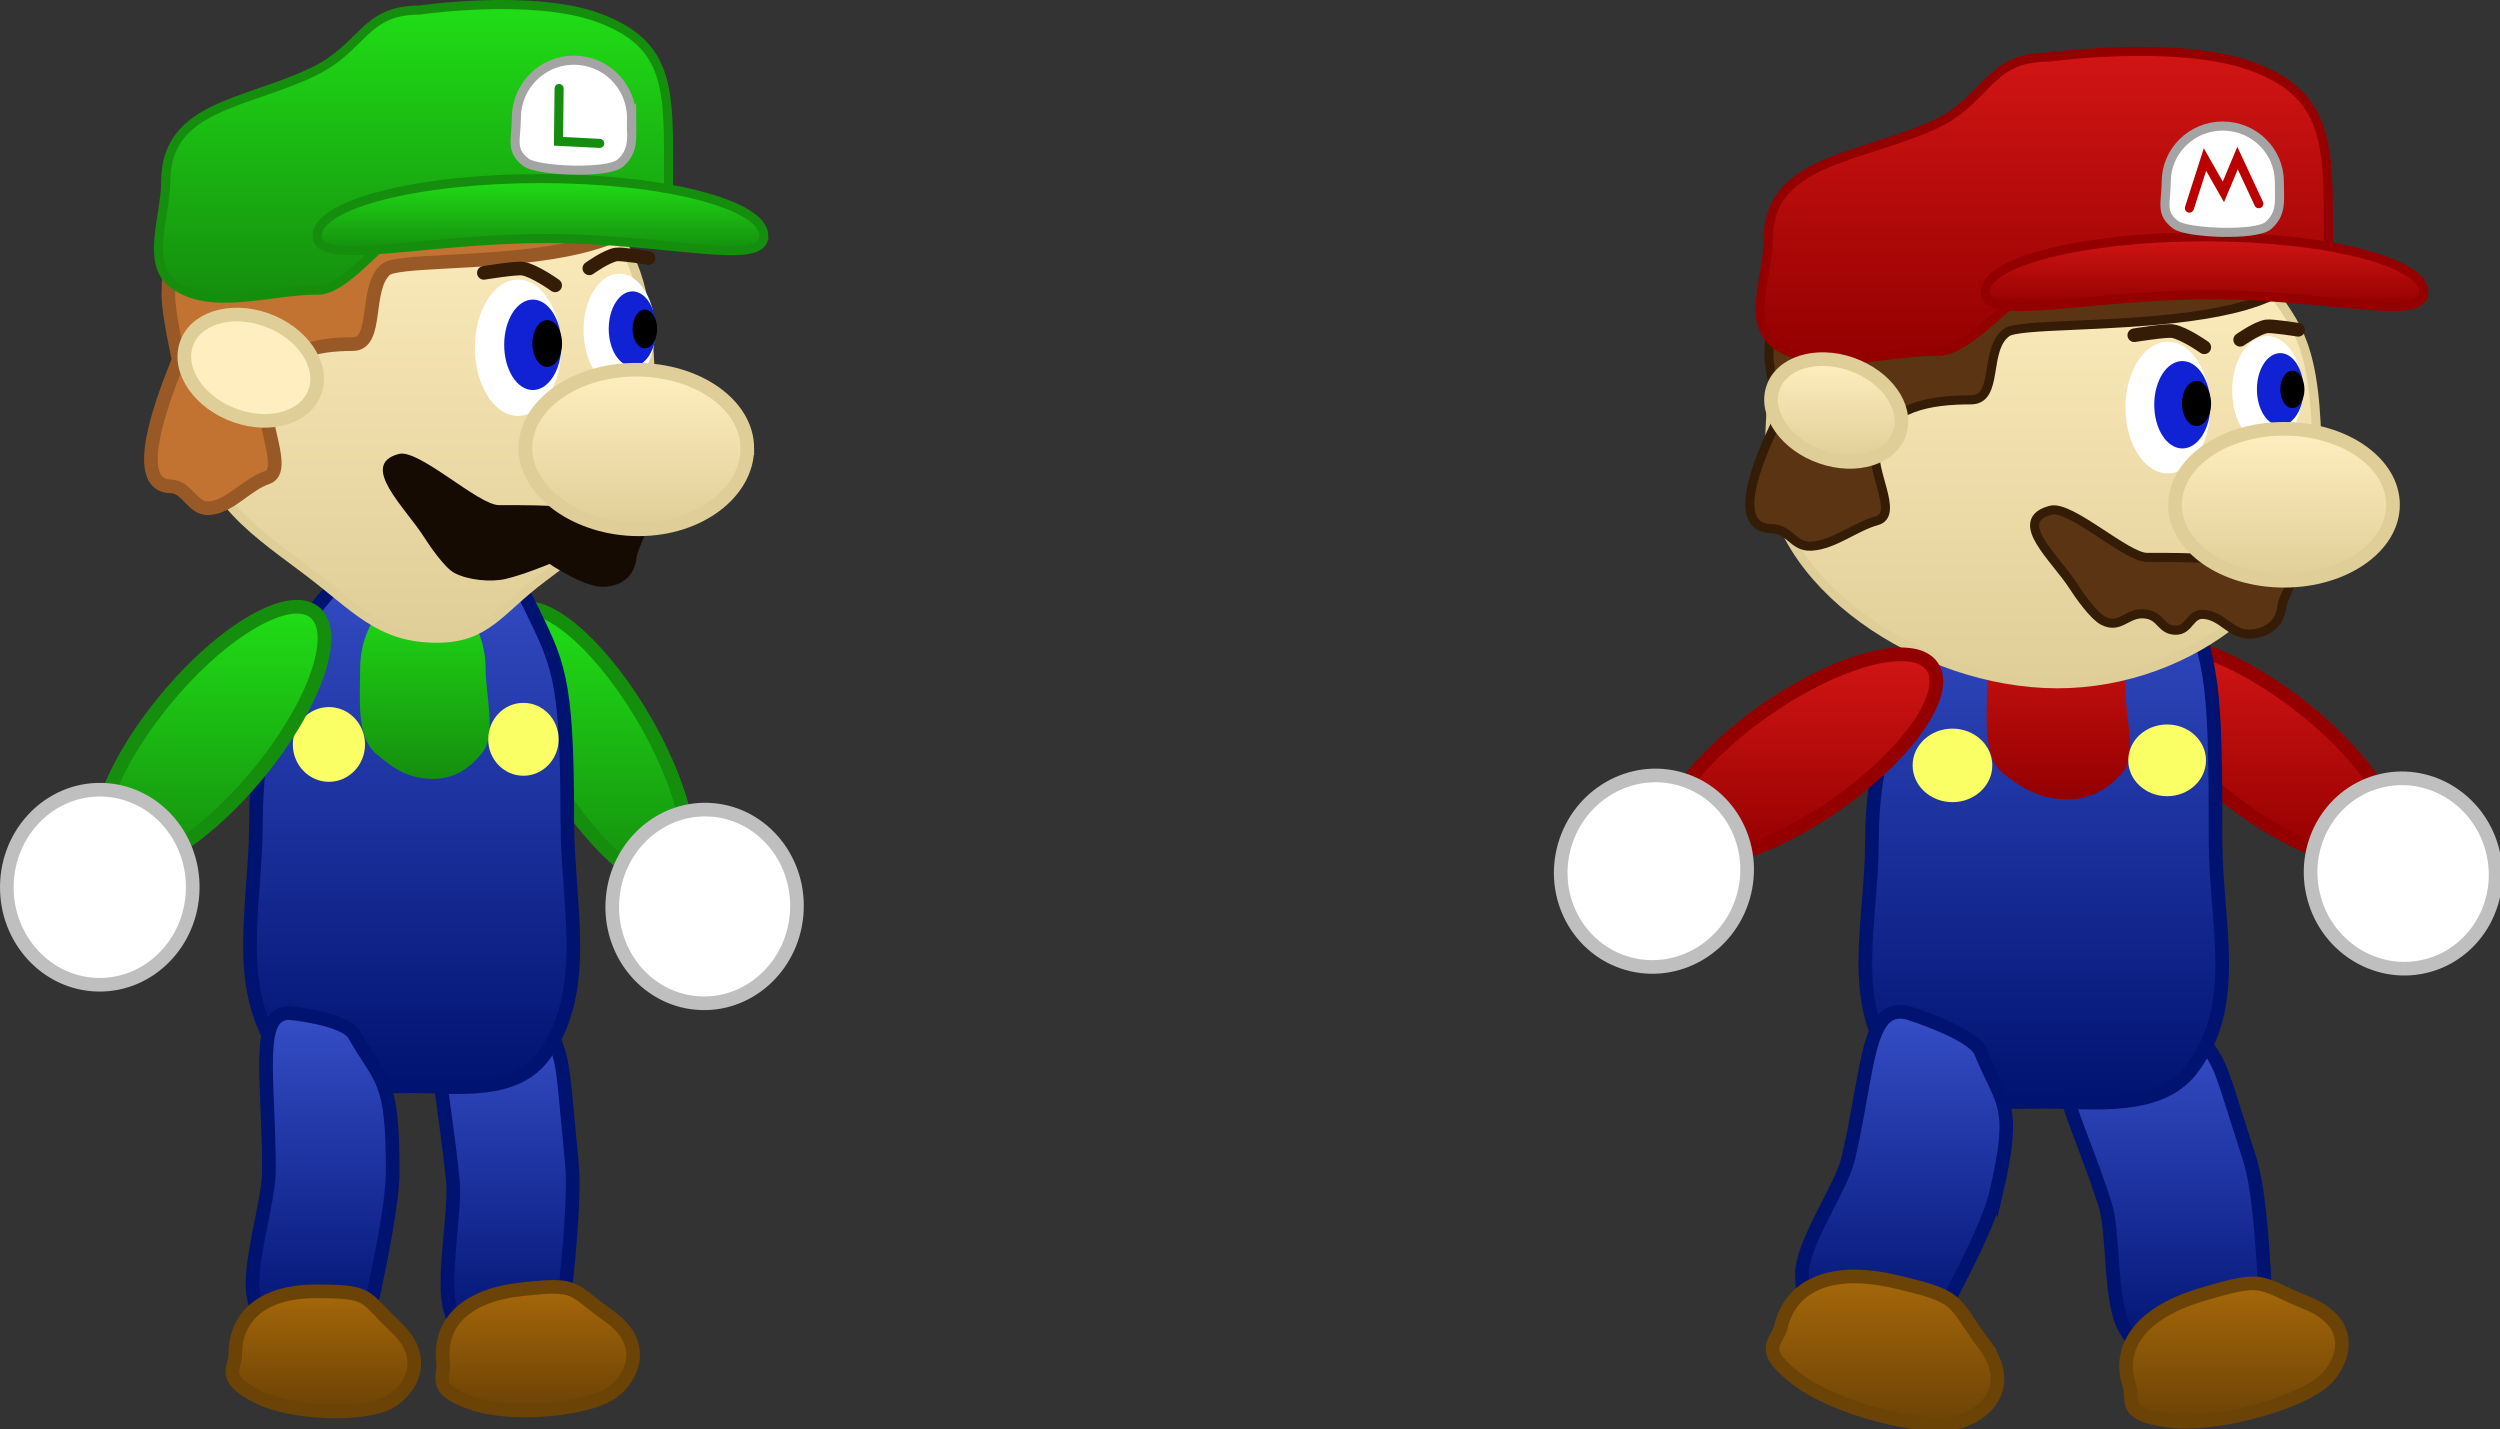<svg version="1.1" xmlns="http://www.w3.org/2000/svg" xmlns:xlink="http://www.w3.org/1999/xlink" width="274.956" height="157.199" viewBox="0,0,274.956,157.199"><rect x="0" y="0" width="274.956" height="157.199" fill="#333333" stroke="none"/><defs><linearGradient x1="161.412" y1="214.097" x2="161.412" y2="250.077" gradientUnits="userSpaceOnUse" id="color-1"><stop offset="0" stop-color="#364ec7"/><stop offset="1" stop-color="#001371"/></linearGradient><linearGradient x1="164.933" y1="243.545" x2="164.933" y2="257.137" gradientUnits="userSpaceOnUse" id="color-2"><stop offset="0" stop-color="#a6680a"/><stop offset="1" stop-color="#6c4205"/></linearGradient><linearGradient x1="171.376" y1="168.911" x2="171.376" y2="199.185" gradientUnits="userSpaceOnUse" id="color-3"><stop offset="0" stop-color="#20de16"/><stop offset="1" stop-color="#158e0e"/></linearGradient><linearGradient x1="151.072" y1="162.595" x2="151.072" y2="221.581" gradientUnits="userSpaceOnUse" id="color-4"><stop offset="0" stop-color="#364ec7"/><stop offset="1" stop-color="#001371"/></linearGradient><linearGradient x1="152.513" y1="166.818" x2="152.513" y2="187.673" gradientUnits="userSpaceOnUse" id="color-5"><stop offset="0" stop-color="#20de16"/><stop offset="1" stop-color="#158e0e"/></linearGradient><linearGradient x1="141.277" y1="213.422" x2="141.277" y2="249.119" gradientUnits="userSpaceOnUse" id="color-6"><stop offset="0" stop-color="#364ec7"/><stop offset="1" stop-color="#001371"/></linearGradient><linearGradient x1="141.356" y1="244.033" x2="141.356" y2="257.241" gradientUnits="userSpaceOnUse" id="color-7"><stop offset="0" stop-color="#a6680a"/><stop offset="1" stop-color="#6c4205"/></linearGradient><linearGradient x1="129.082" y1="168.739" x2="129.082" y2="197.329" gradientUnits="userSpaceOnUse" id="color-8"><stop offset="0" stop-color="#20de16"/><stop offset="1" stop-color="#158e0e"/></linearGradient><linearGradient x1="152.325" y1="119.31" x2="152.325" y2="172.203" gradientUnits="userSpaceOnUse" id="color-9"><stop offset="0" stop-color="#ffefc0"/><stop offset="1" stop-color="#e0ce98"/></linearGradient><linearGradient x1="151.28" y1="102.509" x2="151.28" y2="134.805" gradientUnits="userSpaceOnUse" id="color-10"><stop offset="0" stop-color="#20de16"/><stop offset="1" stop-color="#158e0e"/></linearGradient><linearGradient x1="165.243" y1="121.647" x2="165.243" y2="129.577" gradientUnits="userSpaceOnUse" id="color-11"><stop offset="0" stop-color="#20de16"/><stop offset="1" stop-color="#158e0e"/></linearGradient><linearGradient x1="175.782" y1="142.671" x2="175.782" y2="160.222" gradientUnits="userSpaceOnUse" id="color-12"><stop offset="0" stop-color="#ffefc0"/><stop offset="1" stop-color="#e0ce98"/></linearGradient><linearGradient x1="354.829" y1="172.832" x2="354.829" y2="196.624" gradientUnits="userSpaceOnUse" id="color-13"><stop offset="0" stop-color="#d21515"/><stop offset="1" stop-color="#940000"/></linearGradient><linearGradient x1="343.77" y1="215.702" x2="343.77" y2="251.381" gradientUnits="userSpaceOnUse" id="color-14"><stop offset="0" stop-color="#364ec7"/><stop offset="1" stop-color="#001371"/></linearGradient><linearGradient x1="351.498" y1="243.157" x2="351.498" y2="258.368" gradientUnits="userSpaceOnUse" id="color-15"><stop offset="0" stop-color="#a6680a"/><stop offset="1" stop-color="#6c4306"/></linearGradient><linearGradient x1="330.575" y1="164.081" x2="330.575" y2="223.281" gradientUnits="userSpaceOnUse" id="color-16"><stop offset="0" stop-color="#364ec7"/><stop offset="1" stop-color="#001371"/></linearGradient><linearGradient x1="332.165" y1="169.394" x2="332.165" y2="189.916" gradientUnits="userSpaceOnUse" id="color-17"><stop offset="0" stop-color="#d21515"/><stop offset="1" stop-color="#940000"/></linearGradient><linearGradient x1="330.511" y1="126.597" x2="330.511" y2="177.209" gradientUnits="userSpaceOnUse" id="color-18"><stop offset="0" stop-color="#ffefc0"/><stop offset="1" stop-color="#e0ce98"/></linearGradient><linearGradient x1="330.635" y1="107.661" x2="330.635" y2="141.57" gradientUnits="userSpaceOnUse" id="color-19"><stop offset="0" stop-color="#d21515"/><stop offset="1" stop-color="#940000"/></linearGradient><linearGradient x1="348.249" y1="128.054" x2="348.249" y2="135.718" gradientUnits="userSpaceOnUse" id="color-20"><stop offset="0" stop-color="#d21515"/><stop offset="1" stop-color="#940000"/></linearGradient><linearGradient x1="356.999" y1="149.171" x2="356.999" y2="165.881" gradientUnits="userSpaceOnUse" id="color-21"><stop offset="0" stop-color="#ffefc0"/><stop offset="1" stop-color="#e0ce98"/></linearGradient><linearGradient x1="307.753" y1="141.506" x2="307.753" y2="152.81" gradientUnits="userSpaceOnUse" id="color-22"><stop offset="0" stop-color="#ffefc0"/><stop offset="1" stop-color="#e0ce98"/></linearGradient><linearGradient x1="315.216" y1="213.29" x2="315.216" y2="248.949" gradientUnits="userSpaceOnUse" id="color-23"><stop offset="0" stop-color="#364ec7"/><stop offset="1" stop-color="#001371"/></linearGradient><linearGradient x1="313.108" y1="242.396" x2="313.108" y2="258.647" gradientUnits="userSpaceOnUse" id="color-24"><stop offset="0" stop-color="#a6680a"/><stop offset="1" stop-color="#6c4306"/></linearGradient><linearGradient x1="303.829" y1="173.973" x2="303.829" y2="196.642" gradientUnits="userSpaceOnUse" id="color-25"><stop offset="0" stop-color="#d21515"/><stop offset="1" stop-color="#940000"/></linearGradient></defs><g transform="translate(-105.798,-102.009)"><g data-paper-data="{&quot;isPaintingLayer&quot;:true}" fill-rule="nonzero" stroke-linejoin="miter" stroke-miterlimit="10" stroke-dasharray="" stroke-dashoffset="0" style="mix-blend-mode: normal"><path d="" data-paper-data="{&quot;origPos&quot;:null}" fill="#c1770b" stroke="#6c4306" stroke-width="1.5" stroke-linecap="butt"/><path d="M168.691,229.902c0.34,3.526 -0.304,9.731 -0.637,13.258c-0.478,5.073 -1.954,5.885 -6.016,6.497c-4.08,0.614 -5.28,1.253 -6.708,-3.557c-0.983,-3.309 0.611,-10.724 0.273,-14.228c-0.999,-10.347 -3.19,-17.201 0.479,-17.753c0,0 5.924,-0.303 7.096,1.379c0,0 2.613,-1.98 3.638,0.969c1.032,2.969 0.876,3.089 1.875,13.436z" data-paper-data="{&quot;origPos&quot;:null,&quot;origRot&quot;:0}" fill="url(#color-1)" stroke="#001371" stroke-width="1.5" stroke-linecap="butt"/><path d="M172.804,246.782c4.338,3.073 2.479,6.843 0.303,8.377c-2.635,1.858 -11.024,2.748 -15.481,1.144c-4.458,-1.603 -2.871,-2.731 -3.089,-4.456c-0.484,-3.834 1.911,-7.263 8.441,-8.014c6.53,-0.751 5.488,-0.124 9.826,2.949z" data-paper-data="{&quot;origPos&quot;:null,&quot;origRot&quot;:0}" fill="url(#color-2)" stroke="#6c4306" stroke-width="1.5" stroke-linecap="butt"/><path d="M162.466,169.37c2.665,-2.035 8.815,2.886 13.736,10.992c4.921,8.106 6.75,16.328 4.085,18.363c-2.665,2.035 -8.815,-2.886 -13.736,-10.992c-4.921,-8.106 -6.75,-16.328 -4.085,-18.363z" data-paper-data="{&quot;origRot&quot;:0,&quot;origPos&quot;:null,&quot;index&quot;:null}" fill="url(#color-3)" stroke="#158e0e" stroke-width="1.5" stroke-linecap="butt"/><path d="M168.191,192.185c0,9.414 2.574,18.535 -2.439,25.729c-3.213,4.611 -9.697,3.564 -14.679,3.564c-4.982,0 -11.466,0.75 -14.679,-3.862c-5.013,-7.194 -2.439,-16.017 -2.439,-25.432c0,-16.178 7.664,-29.548 17.119,-29.548c0,0 9.728,-0.915 12.889,5.723c3.146,6.607 4.23,7.647 4.23,23.825z" data-paper-data="{&quot;origPos&quot;:null}" fill="url(#color-4)" stroke="#001371" stroke-width="1.5" stroke-linecap="butt"/><path d="M184.217,191.089c5.587,0.503 9.703,5.662 9.192,11.523c-0.511,5.861 -5.454,10.205 -11.041,9.702c-5.587,-0.503 -9.703,-5.662 -9.192,-11.523c0.511,-5.861 5.454,-10.205 11.041,-9.702z" data-paper-data="{&quot;origPos&quot;:null,&quot;index&quot;:null}" fill="#ffffff" stroke="#bfbfbf" stroke-width="1.5" stroke-linecap="butt"/><path d="M159.206,175.596c0,2.732 1.187,7.243 -0.31,9.124c-1.617,2.033 -3.328,2.967 -5.559,2.953c-2.47,-0.016 -4.173,-1.018 -6.235,-2.819c-2.119,-1.85 -1.695,-5.899 -1.695,-9.258c0,-4.848 3.089,-8.778 6.899,-8.778c3.81,0 6.899,3.93 6.899,8.778z" data-paper-data="{&quot;origPos&quot;:null}" fill="url(#color-5)" stroke="none" stroke-width="0" stroke-linecap="butt"/><path d="M145.944,183.884c0,2.27 -1.777,4.11 -3.97,4.11c-2.192,0 -3.97,-1.84 -3.97,-4.11c0,-2.27 1.777,-4.11 3.97,-4.11c2.192,0 3.97,1.84 3.97,4.11z" data-paper-data="{&quot;origPos&quot;:null}" fill="#faff66" stroke="none" stroke-width="1.5" stroke-linecap="butt"/><path d="M167.237,183.32c0,2.214 -1.734,4.009 -3.872,4.009c-2.138,0 -3.872,-1.795 -3.872,-4.009c0,-2.214 1.734,-4.009 3.872,-4.009c2.138,0 3.872,1.795 3.872,4.009z" data-paper-data="{&quot;origPos&quot;:null}" fill="#faff66" stroke="none" stroke-width="1.5" stroke-linecap="butt"/><path d="M148.988,230.74c0,3.504 -1.275,9.486 -1.964,12.892c-0.992,4.898 -2.585,5.476 -6.809,5.476c-4.243,0 -5.536,0.45 -6.525,-4.473c-0.68,-3.386 1.687,-10.414 1.687,-13.895c0,-10.281 -1.568,-17.318 2.247,-17.318c0,0 6.102,0.576 7.138,2.397c2.985,5.249 4.226,4.64 4.226,14.921z" data-paper-data="{&quot;origPos&quot;:null}" fill="url(#color-6)" stroke="#001371" stroke-width="1.5" stroke-linecap="butt"/><path d="M149.37,248.006c3.696,3.478 1.51,6.942 -0.707,8.192c-2.685,1.514 -10.639,1.441 -14.62,-0.619c-3.981,-2.061 -2.363,-2.981 -2.363,-4.685c0,-3.788 2.646,-6.86 8.845,-6.86c6.199,0 5.149,0.494 8.845,3.972z" data-paper-data="{&quot;origPos&quot;:null}" fill="url(#color-7)" stroke="#6c4306" stroke-width="1.5" stroke-linecap="butt"/><path d="M134.032,187.294c-6.278,7.534 -13.584,11.734 -16.317,9.381c-2.734,-2.353 0.14,-10.367 6.418,-17.901c6.278,-7.534 13.584,-11.734 16.317,-9.381c2.734,2.353 -0.14,10.367 -6.418,17.901z" data-paper-data="{&quot;origRot&quot;:0,&quot;origPos&quot;:null}" fill="url(#color-8)" stroke="#158e0e" stroke-width="1.5" stroke-linecap="butt"/><path d="M126.995,199.76c-0.096,5.923 -4.752,10.647 -10.397,10.552c-5.646,-0.095 -10.144,-4.973 -10.048,-10.896c0.096,-5.923 4.752,-10.647 10.397,-10.552c5.646,0.095 10.144,4.973 10.048,10.896z" data-paper-data="{&quot;origPos&quot;:null,&quot;origRot&quot;:0}" fill="#ffffff" stroke="#bfbfbf" stroke-width="1.5" stroke-linecap="butt"/><path d="M177.346,146.618c0,9.842 -5.149,13.901 -11.924,18.966c-4.72,3.529 -6.069,6.618 -11.574,6.618c-6.397,0 -8.948,-3.438 -14.431,-7.544c-6.668,-4.994 -12.116,-8.515 -12.116,-18.207c0,-5.011 0.573,-17.635 2.656,-21.857c4.802,-9.73 14.741,-3.042 23.659,-3.042c0,0 14.519,-4.212 19.43,5.043c2.33,4.392 4.298,6.18 4.298,20.023z" data-paper-data="{&quot;origPos&quot;:null}" fill="url(#color-9)" stroke="#e0ce98" stroke-width="1" stroke-linecap="butt"/><path d="M177.439,117.627c7.396,15.715 -26.795,11.965 -29.214,14.024c-2.376,2.022 -0.748,8.205 -3.618,8.205c-4.022,0 -8.455,0.789 -9.561,5.649c-0.64,2.813 2.376,8.285 0.125,9.028c-2.218,0.732 -4.069,3.205 -6.358,3.374c-1.856,0.137 -2.383,-2.37 -4.243,-2.405c-5.295,-0.099 0.72,-13.218 0.845,-13.905c0.042,-0.229 -1.102,-4.914 -1.102,-7.19c0,-12.343 9.846,-18.906 16.309,-18.906c6.463,0 29.419,-13.588 36.816,2.127z" data-paper-data="{&quot;origPos&quot;:null}" fill="#c27231" stroke="#985926" stroke-width="1.5" stroke-linecap="butt"/><path d="M176.968,159.762c0,0.969 -1.054,2.606 -1.157,3.57c-0.219,2.046 -1.616,3.124 -3.577,3.216c-2.164,0.101 -5.991,-2.516 -5.991,-2.516c0,0 -2.878,1.19 -4.825,1.648c-1.632,0.383 -4.155,0.132 -5.641,-0.654c-1.044,-0.553 -2.665,-2.873 -3.309,-3.897c-2.039,-3.242 -7.287,-8.014 -2.806,-9.195c2.205,-0.581 8.74,5.629 11.013,5.629c0,0 3.808,-0.018 5.7,0.084c4.29,0.231 10.594,-2.473 10.594,2.115z" data-paper-data="{&quot;origPos&quot;:null}" fill="#160b02" stroke="none" stroke-width="0" stroke-linecap="butt"/><path d="M179.325,122.005c0,9.885 -11.034,3.8 -26.306,3.8c-3.697,0 -8.591,8.152 -12.288,8.116c-5.241,-0.051 -11.843,2.46 -15.983,-0.761c-2.923,-2.274 -0.726,-7.448 -0.726,-11.155c0,-8.376 8.701,-8.497 16.243,-12.111c5.482,-2.627 5.557,-6.776 11.633,-6.776c0,0 12.439,-1.816 19.677,0.825c8.194,2.99 7.75,8.177 7.75,18.062z" data-paper-data="{&quot;origPos&quot;:null}" fill="url(#color-10)" stroke="#158e0e" stroke-width="1" stroke-linecap="butt"/><path d="M189.808,127.95c0,3.481 -10.443,0.293 -24.01,0.293c-13.567,0 -25.12,3.188 -25.12,-0.293c0,-3.481 10.998,-6.303 24.565,-6.303c13.567,0 24.565,2.822 24.565,6.303z" data-paper-data="{&quot;origPos&quot;:null}" fill="url(#color-11)" stroke="#158e0e" stroke-width="1" stroke-linecap="butt"/><path d="M175.257,114.972c0,2.145 0.313,3.625 -1.255,4.99c-1.353,1.177 -9.044,0.869 -10.322,-0.077c-1.821,-1.348 -1.09,-2.564 -1.09,-4.912c0,-3.505 2.836,-6.346 6.333,-6.346c3.498,0 6.333,2.841 6.333,6.346z" data-paper-data="{&quot;origPos&quot;:null}" fill="#ffffff" stroke="#a4a4a4" stroke-width="1" stroke-linecap="butt"/><path d="M167.516,140.254c0,4.139 -2.124,7.495 -4.743,7.495c-2.62,0 -4.743,-3.356 -4.743,-7.495c0,-4.139 2.124,-7.495 4.743,-7.495c2.62,0 4.743,3.356 4.743,7.495z" data-paper-data="{&quot;origPos&quot;:null}" fill="#ffffff" stroke="none" stroke-width="0" stroke-linecap="butt"/><path d="M159.015,132.02c0,0 3.579,-0.588 4.303,-0.461c1.295,0.226 3.535,1.834 3.535,1.834" data-paper-data="{&quot;origPos&quot;:null,&quot;origRot&quot;:0}" fill="none" stroke="#351c06" stroke-width="1.5" stroke-linecap="round"/><path d="M167.545,139.932c0,2.747 -1.409,4.974 -3.148,4.974c-1.739,0 -3.148,-2.227 -3.148,-4.974c0,-2.747 1.409,-4.974 3.148,-4.974c1.739,0 3.148,2.227 3.148,4.974z" data-paper-data="{&quot;origPos&quot;:null}" fill="#1121d4" stroke="none" stroke-width="0" stroke-linecap="butt"/><path d="M167.613,139.788c0,1.421 -0.729,2.572 -1.628,2.572c-0.899,0 -1.628,-1.152 -1.628,-2.572c0,-1.421 0.729,-2.572 1.628,-2.572c0.899,0 1.628,1.152 1.628,2.572z" data-paper-data="{&quot;origPos&quot;:null}" fill="#000000" stroke="none" stroke-width="0" stroke-linecap="butt"/><path d="M173.912,132.11c2.172,0 3.933,2.782 3.933,6.215c0,3.432 -1.761,6.215 -3.933,6.215c-2.172,0 -3.933,-2.782 -3.933,-6.215c0,-3.432 1.761,-6.215 3.933,-6.215z" data-paper-data="{&quot;origPos&quot;:null,&quot;index&quot;:null}" fill="#ffffff" stroke="none" stroke-width="0" stroke-linecap="butt"/><path d="M170.616,131.521c0,0 1.858,-1.334 2.931,-1.521c0.6,-0.105 3.568,0.382 3.568,0.382" data-paper-data="{&quot;origPos&quot;:null,&quot;origRot&quot;:0,&quot;index&quot;:null}" fill="none" stroke="#351c06" stroke-width="1.5" stroke-linecap="round"/><path d="M175.358,134.055c1.442,0 2.61,1.847 2.61,4.124c0,2.278 -1.169,4.124 -2.61,4.124c-1.442,0 -2.61,-1.847 -2.61,-4.124c0,-2.278 1.169,-4.124 2.61,-4.124z" data-paper-data="{&quot;origPos&quot;:null,&quot;index&quot;:null}" fill="#1121d4" stroke="none" stroke-width="0" stroke-linecap="butt"/><path d="M176.72,136.053c0.745,0 1.35,0.955 1.35,2.133c0,1.178 -0.604,2.133 -1.35,2.133c-0.745,0 -1.35,-0.955 -1.35,-2.133c0,-1.178 0.604,-2.133 1.35,-2.133z" data-paper-data="{&quot;origPos&quot;:null,&quot;index&quot;:null}" fill="#000000" stroke="none" stroke-width="0" stroke-linecap="butt"/><path d="M187.989,151.317c0,4.775 -5.211,8.905 -11.952,8.905c-6.742,0 -12.461,-4.13 -12.461,-8.905c0,-4.775 5.465,-8.646 12.207,-8.646c6.742,0 12.207,3.871 12.207,8.646z" data-paper-data="{&quot;origPos&quot;:null}" fill="url(#color-12)" stroke="#e0ce98" stroke-width="1.5" stroke-linecap="butt"/><path d="M140.485,144.954c-0.921,2.919 -4.851,4.164 -8.778,2.781c-3.927,-1.382 -6.363,-4.869 -5.442,-7.788c0.921,-2.919 4.851,-4.164 8.778,-2.781c3.927,1.382 6.363,4.869 5.442,7.788z" data-paper-data="{&quot;origRot&quot;:0,&quot;origPos&quot;:null}" fill="#ffefc0" stroke="#e0ce98" stroke-width="1.5" stroke-linecap="butt"/><path d="M171.757,117.779l-4.534,-0.227l0.068,-5.807" data-paper-data="{&quot;origPos&quot;:null}" fill="none" stroke="#158e0e" stroke-width="1" stroke-linecap="round"/><g data-paper-data="{&quot;origPos&quot;:null,&quot;origRot&quot;:0}" stroke-width="1.5" stroke-linecap="butt"><path d="M341.058,173.974c2.19,-2.805 10.131,-0.263 17.737,5.676c7.606,5.939 11.996,13.028 9.806,15.833c-2.19,2.805 -10.131,0.263 -17.737,-5.676c-7.606,-5.939 -11.996,-13.028 -9.806,-15.833z" data-paper-data="{&quot;origRot&quot;:0,&quot;origPos&quot;:null,&quot;index&quot;:null}" fill="url(#color-13)" stroke="#940000"/><path d="M367.791,187.852c5.472,-1.233 10.94,2.346 12.213,7.994c1.273,5.648 -2.131,11.227 -7.603,12.46c-5.472,1.233 -10.94,-2.346 -12.213,-7.994c-1.273,-5.648 2.131,-11.227 7.603,-12.46z" data-paper-data="{&quot;origPos&quot;:null,&quot;index&quot;:null}" fill="#ffffff" stroke="#bfbfbf"/></g><g data-paper-data="{&quot;origPos&quot;:null,&quot;origRot&quot;:0}" stroke-width="1.5" stroke-linecap="butt"><path d="M353.205,229.435c1.067,3.33 1.4,9.48 1.632,12.969c0.333,5.017 -1.352,6.149 -6.287,7.694c-4.957,1.552 -6.33,2.452 -8.985,-1.864c-1.826,-2.969 -1.201,-10.513 -2.261,-13.821c-3.131,-9.769 -7.107,-15.883 -2.649,-17.278c0,0 7.304,-1.684 9.068,-0.333c0,0 2.885,-2.528 4.697,0.082c1.825,2.629 1.653,2.781 4.785,12.551z" data-paper-data="{&quot;origPos&quot;:null,&quot;origRot&quot;:0}" fill="url(#color-14)" stroke="#001371"/><path d="M359.529,245.323c5.464,2.214 4.103,6.455 1.955,8.482c-2.601,2.455 -11.85,5.143 -17.165,4.453c-5.315,-0.69 -3.751,-2.177 -4.328,-3.891c-1.283,-3.809 0.746,-7.816 7.934,-9.968c7.189,-2.152 6.139,-1.291 11.603,0.923z" data-paper-data="{&quot;origPos&quot;:null,&quot;origRot&quot;:0}" fill="url(#color-15)" stroke="#6c4306"/></g><g data-paper-data="{&quot;origPos&quot;:null}" stroke-linecap="butt"><path d="M349.469,194.356c0,9.264 2.841,18.238 -2.692,25.318c-3.547,4.538 -10.703,3.507 -16.202,3.507c-5.499,0 -12.655,0.738 -16.202,-3.8c-5.533,-7.079 -2.692,-15.761 -2.692,-25.025c0,-15.919 8.459,-28.825 18.894,-28.825c0,0 11.737,-4.401 15.226,2.131c3.472,6.501 3.668,10.774 3.668,26.694z" data-paper-data="{&quot;origPos&quot;:null}" fill="url(#color-16)" stroke="#001371" stroke-width="1.5"/><path d="M339.552,178.032c0,2.689 1.31,7.127 -0.342,8.978c-1.785,2 -3.673,2.92 -6.135,2.905c-2.726,-0.016 -4.606,-1.002 -6.881,-2.774c-2.339,-1.821 -1.87,-5.805 -1.87,-9.11c0,-4.771 3.409,-8.638 7.615,-8.638c4.205,0 7.615,3.867 7.615,8.638z" data-paper-data="{&quot;origPos&quot;:null}" fill="url(#color-17)" stroke="none" stroke-width="0"/><path d="M324.915,186.188c0,2.234 -1.962,4.044 -4.381,4.044c-2.42,0 -4.381,-1.811 -4.381,-4.044c0,-2.234 1.962,-4.044 4.381,-4.044c2.42,0 4.381,1.811 4.381,4.044z" data-paper-data="{&quot;origPos&quot;:null}" fill="#faff66" stroke="none" stroke-width="1.5"/><path d="M348.416,185.633c0,2.179 -1.913,3.945 -4.274,3.945c-2.36,0 -4.274,-1.766 -4.274,-3.945c0,-2.179 1.913,-3.945 4.274,-3.945c2.36,0 4.274,1.766 4.274,3.945z" data-paper-data="{&quot;origPos&quot;:null}" fill="#faff66" stroke="none" stroke-width="1.5"/></g><g data-paper-data="{&quot;origPos&quot;:null}"><path d="M360.632,152.986c0,13.378 -13.735,24.223 -28.564,24.223c-14.829,0 -31.679,-11.007 -31.679,-24.385c0,-4.842 0.689,-17.041 3.198,-21.122c5.781,-9.403 17.745,-2.94 28.481,-2.94c0,0 17.478,-4.071 23.39,4.874c2.805,4.244 5.174,5.972 5.174,19.35z" data-paper-data="{&quot;origPos&quot;:null}" fill="url(#color-18)" stroke="#e0ce98" stroke-width="1" stroke-linecap="butt"/><path d="M358.509,125.86c8.097,14.228 -29.334,10.832 -31.983,12.697c-2.601,1.831 -0.819,7.428 -3.96,7.428c-4.403,0 -9.256,0.714 -10.467,5.114c-0.701,2.546 2.601,7.5 0.137,8.173c-2.428,0.663 -4.705,2.652 -7.211,2.805c-2.032,0.124 -2.359,-1.896 -4.395,-1.928c-5.797,-0.09 0.788,-11.967 0.925,-12.589c0.046,-0.208 -1.206,-4.449 -1.206,-6.509c0,-11.174 10.779,-17.116 17.855,-17.116c7.076,0 32.207,-12.302 40.304,1.926z" data-paper-data="{&quot;origPos&quot;:null}" fill="#5a3413" stroke="#351c06" stroke-width="1" stroke-linecap="butt"/><path d="M357.914,165.437c0,0.937 -1.035,2.269 -1.137,3.2c-0.215,1.977 -1.587,3.019 -3.513,3.108c-2.126,0.098 -3.016,-2.043 -5.14,-2.166c-1.475,-0.085 -1.54,1.746 -3.017,1.746c-1.609,0 -1.592,-1.475 -3.177,-1.761c-2.164,-0.391 -2.866,1.732 -4.827,0.71c-1.026,-0.534 -2.618,-2.776 -3.25,-3.766c-2.002,-3.133 -6.906,-7.245 -2.506,-8.385c2.165,-0.561 8.333,5.189 10.565,5.189c0,0 3.74,-0.017 5.598,0.082c4.213,0.223 10.403,-2.389 10.403,2.044z" data-paper-data="{&quot;origPos&quot;:null}" fill="#5a3413" stroke="#351c06" stroke-width="1" stroke-linecap="butt"/><path d="M361.879,128.328c0,10.226 -12.292,3.931 -29.304,3.931c-4.119,0 -9.57,8.433 -13.688,8.396c-5.839,-0.053 -13.193,2.545 -17.805,-0.787c-3.256,-2.352 -0.809,-7.705 -0.809,-11.54c0,-8.665 9.693,-8.79 18.094,-12.528c6.107,-2.717 5.94,-7.51 12.709,-7.51c0,0 13.856,-1.879 21.919,0.853c9.128,3.093 8.884,8.958 8.884,19.185z" data-paper-data="{&quot;origPos&quot;:null}" fill="url(#color-19)" stroke="#940000" stroke-width="1" stroke-linecap="butt"/><path d="M372.373,134.146c0,3.364 -10.256,0.283 -23.579,0.283c-13.324,0 -24.67,3.081 -24.67,-0.283c0,-3.364 10.801,-6.091 24.124,-6.091c13.324,0 24.124,2.727 24.124,6.091z" data-paper-data="{&quot;origPos&quot;:null}" fill="url(#color-20)" stroke="#940000" stroke-width="1" stroke-linecap="butt"/><path d="M356.484,122.005c0,2.073 0.307,3.503 -1.232,4.822c-1.329,1.138 -8.882,0.84 -10.137,-0.075c-1.788,-1.302 -1.07,-2.478 -1.07,-4.747c0,-3.387 2.785,-6.133 6.22,-6.133c3.435,0 6.22,2.746 6.22,6.133z" data-paper-data="{&quot;origPos&quot;:null}" fill="#ffffff" stroke="#a4a4a4" stroke-width="1" stroke-linecap="butt"/><path d="M348.881,146.836c0,4 -2.086,7.243 -4.658,7.243c-2.573,0 -4.658,-3.243 -4.658,-7.243c0,-4 2.086,-7.243 4.658,-7.243c2.573,0 4.658,3.243 4.658,7.243z" data-paper-data="{&quot;origPos&quot;:null}" fill="#ffffff" stroke="none" stroke-width="0" stroke-linecap="butt"/><path d="M346.594,124.897l1.713,-5.342l2.025,3.562l1.558,-3.724l2.337,5.019" data-paper-data="{&quot;origPos&quot;:null}" fill="none" stroke="#ba0000" stroke-width="1" stroke-linecap="round"/><path d="M340.533,138.878c0,0 3.514,-0.568 4.225,-0.446c1.272,0.218 3.472,1.772 3.472,1.772" data-paper-data="{&quot;origPos&quot;:null,&quot;origRot&quot;:0}" fill="none" stroke="#351c06" stroke-width="1.5" stroke-linecap="round"/><path d="M348.91,146.525c0,2.655 -1.384,4.807 -3.091,4.807c-1.707,0 -3.091,-2.152 -3.091,-4.807c0,-2.655 1.384,-4.807 3.091,-4.807c1.707,0 3.091,2.152 3.091,4.807z" data-paper-data="{&quot;origPos&quot;:null}" fill="#1121d4" stroke="none" stroke-width="0" stroke-linecap="butt"/><path d="M348.977,146.385c0,1.373 -0.716,2.486 -1.599,2.486c-0.883,0 -1.599,-1.113 -1.599,-2.486c0,-1.373 0.716,-2.486 1.599,-2.486c0.883,0 1.599,1.113 1.599,2.486z" data-paper-data="{&quot;origPos&quot;:null}" fill="#000000" stroke="none" stroke-width="0" stroke-linecap="butt"/><path d="M355.163,138.966c2.133,0 3.863,2.689 3.863,6.005c0,3.317 -1.729,6.005 -3.863,6.005c-2.133,0 -3.863,-2.689 -3.863,-6.005c0,-3.317 1.729,-6.005 3.863,-6.005z" data-paper-data="{&quot;origPos&quot;:null,&quot;index&quot;:null}" fill="#ffffff" stroke="none" stroke-width="0" stroke-linecap="butt"/><path d="M352.176,139.38c0,0 1.824,-1.289 2.879,-1.47c0.59,-0.101 3.504,0.37 3.504,0.37" data-paper-data="{&quot;origPos&quot;:null,&quot;origRot&quot;:0,&quot;index&quot;:null}" fill="none" stroke="#351c06" stroke-width="1.5" stroke-linecap="round"/><path d="M356.583,140.845c1.416,0 2.563,1.784 2.563,3.986c0,2.201 -1.148,3.986 -2.563,3.986c-1.416,0 -2.563,-1.784 -2.563,-3.986c0,-2.201 1.148,-3.986 2.563,-3.986z" data-paper-data="{&quot;origPos&quot;:null,&quot;index&quot;:null}" fill="#1121d4" stroke="none" stroke-width="0" stroke-linecap="butt"/><path d="M357.921,142.776c0.732,0 1.326,0.923 1.326,2.061c0,1.138 -0.593,2.061 -1.326,2.061c-0.732,0 -1.326,-0.923 -1.326,-2.061c0,-1.138 0.593,-2.061 1.326,-2.061z" data-paper-data="{&quot;origPos&quot;:null,&quot;index&quot;:null}" fill="#000000" stroke="none" stroke-width="0" stroke-linecap="butt"/><path d="M368.987,157.526c0,4.614 -5.367,8.355 -11.988,8.355c-6.621,0 -11.988,-3.741 -11.988,-8.355c0,-4.614 5.367,-8.355 11.988,-8.355c6.621,0 11.988,3.741 11.988,8.355z" data-paper-data="{&quot;origPos&quot;:null}" fill="url(#color-21)" stroke="#e0ce98" stroke-width="1.5" stroke-linecap="butt"/><path d="M314.735,149.577c-0.905,2.82 -4.764,4.024 -8.62,2.688c-3.856,-1.336 -6.249,-4.705 -5.344,-7.526c0.905,-2.82 4.764,-4.024 8.62,-2.688c3.856,1.336 6.249,4.705 5.344,7.526z" data-paper-data="{&quot;origRot&quot;:0,&quot;origPos&quot;:null}" fill="url(#color-22)" stroke="#e0ce98" stroke-width="1.5" stroke-linecap="butt"/></g><g data-paper-data="{&quot;origPos&quot;:null,&quot;origRot&quot;:0}" stroke-width="1.5" stroke-linecap="butt"><path d="M325.353,233.146c-0.78,3.359 -3.635,8.738 -5.217,11.812c-2.275,4.42 -4.308,4.532 -9.357,3.36c-5.071,-1.177 -6.717,-1.105 -6.803,-6.098c-0.059,-3.434 4.334,-9.513 5.109,-12.85c2.288,-9.854 1.979,-17.034 6.54,-15.975c0,0 7.165,2.246 7.998,4.278c2.4,5.86 4.018,5.62 1.73,15.474z" data-paper-data="{&quot;origPos&quot;:null}" fill="url(#color-23)" stroke="#001371"/><path d="M323.944,249.765c3.623,4.821 0.089,7.962 -2.925,8.693c-3.651,0.885 -13.317,-1.443 -17.645,-4.805c-4.328,-3.362 -2.126,-3.905 -1.697,-5.754c0.955,-4.112 4.951,-6.698 12.498,-4.946c7.547,1.752 6.145,1.992 9.769,6.812z" data-paper-data="{&quot;origPos&quot;:null}" fill="url(#color-24)" stroke="#6c4306"/></g><g data-paper-data="{&quot;origPos&quot;:null,&quot;origRot&quot;:0}" stroke-width="1.5" stroke-linecap="butt"><path d="M307.516,190.644c-7.993,5.521 -16.123,7.608 -18.159,4.66c-2.036,-2.947 2.793,-9.813 10.786,-15.334c7.993,-5.521 16.123,-7.608 18.159,-4.66c2.036,2.947 -2.793,9.813 -10.786,15.334z" data-paper-data="{&quot;origRot&quot;:0,&quot;origPos&quot;:null}" fill="url(#color-25)" stroke="#940000"/><path d="M297.526,200.653c-1.612,5.601 -7.317,8.877 -12.744,7.315c-5.426,-1.561 -8.519,-7.368 -6.907,-12.969c1.612,-5.601 7.317,-8.877 12.744,-7.315c5.426,1.561 8.519,7.368 6.907,12.969z" data-paper-data="{&quot;origPos&quot;:null,&quot;origRot&quot;:0}" fill="#ffffff" stroke="#bfbfbf"/></g></g></g></svg>